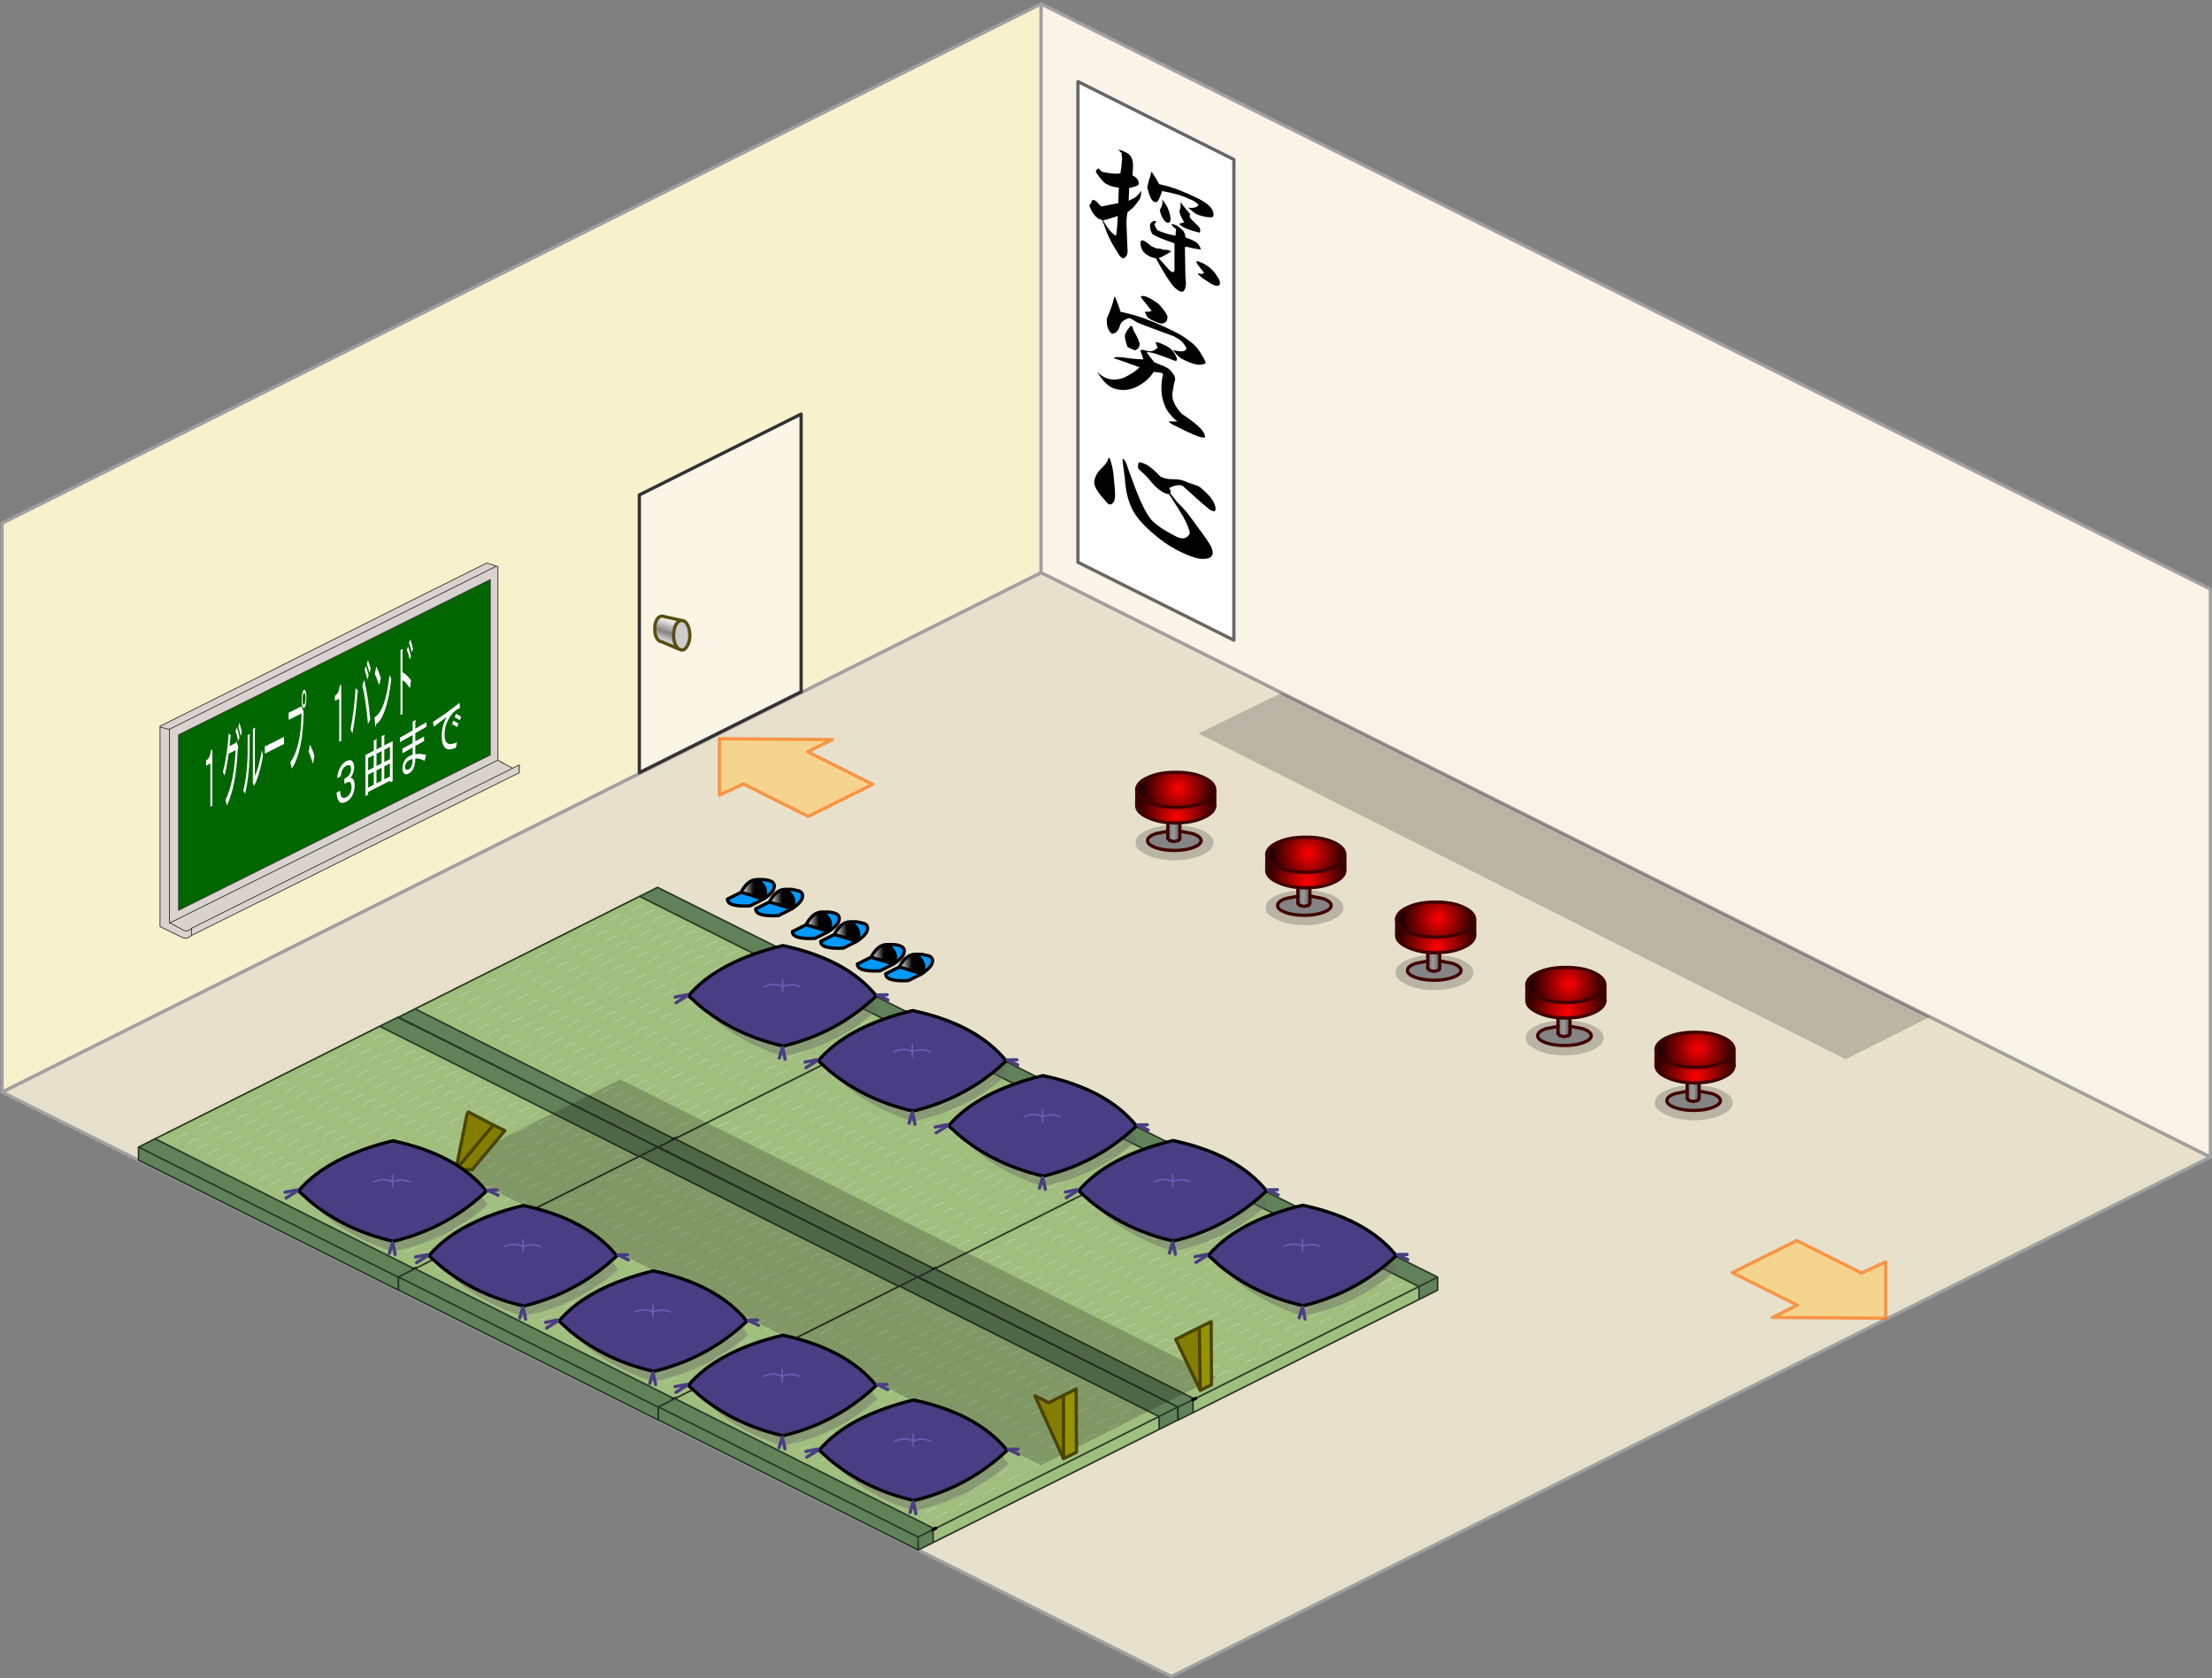 <svg xmlns="http://www.w3.org/2000/svg" xmlns:xlink="http://www.w3.org/1999/xlink" height="516.664" width="680.847"><rect width="100%" height="100%" fill="#808080" stroke="none"/><defs><path d="M344-248H240q12 116 76 180Q384 0 528 0q124 0 188-64 60-60 60-144 0-80-52-132-28-28-76-40 40-16 64-40 48-48 48-112 0-72-52-124-56-56-180-56-128 0-196 68-64 64-76 148h108q8-60 36-88 48-48 128-48t112 32q32 32 32 68 0 40-32 72-36 36-168 40v88q140-8 176 28t36 100q0 48-36 84-40 40-120 40-92 0-140-48-40-40-44-120" fill-rule="evenodd" id="e"/><path d="M824 24v28h80v-700H656v-160q28-20-4-24h-76v184H424v-156q28-20-4-24h-76v180H96V72h80V24h648M176-52v-228h168v228H176m248 0v-228h152v228H424m232 0v-228h168v228H656m0-304v-216h168v216H656m-232 0v-216h152v216H424m-248 0v-216h168v216H176" fill-rule="evenodd" id="f"/><path d="M492-156q4 80-32 116-32 32-80 32-60 0-88-28-20-20-20-44 0-32 20-52 32-32 112-32 44 0 88 8m84-60v-144l260-8v-80l-260 8v-144l328-12v-80l-328 12v-116q36-24-8-32h-72v156l-376 12v80l376-12v140l-304 8v80l304-8v124q-68-4-100-4-108 0-160 52-40 40-40 96 0 64 36 100 52 52 136 52 108 0 156-48 52-52 52-156 128 32 276 124l44-88q-156-76-320-112" fill-rule="evenodd" id="g"/><path d="m896-412 40-48q-96-68-152-100l-40 48q56 32 152 100m-80 96 40-48q-92-64-152-100l-40 48q64 36 152 100m88-312-16-92q-396 68-788 96l24 92q196-28 384-56-148 108-148 296 0 132 92 224T780 36l32-88q-228-8-308-88-60-60-60-156 0-120 76-196t164-108q80-28 220-28" fill-rule="evenodd" id="h"/><path d="M620-704h-64q-52 100-228 96v64h200v532h92v-692" fill-rule="evenodd" id="i"/><path d="m944-692 48-48q-56-72-116-128l-48 48q52 48 116 128m-116 48 56-44q-60-80-128-140l-52 44q60 48 124 140m-24 96q40-12 12-40l-72-72-36 20H420q28-52 44-104 32-12 8-24l-92-32q-60 252-268 440l80 52q100-92 192-244h320Q624-160 232 0l72 76q424-188 500-624" fill-rule="evenodd" id="j"/><path d="m64-8 80 52q212-196 212-532v-144q28-24-8-32h-84v180Q264-200 64-8m536-108v-560q28-24-8-32h-84v644l-8 20 64 48 32-16q232-92 384-300l-56-76Q776-184 600-116" fill-rule="evenodd" id="k"/><path d="M64-328h892v-88H64v88" fill-rule="evenodd" id="l"/><path d="M172-596h600Q748-180 248-64l72 88q528-148 548-632l-104-76H172v88m716-52q48 0 80-32t32-80q0-48-32-80t-80-32q-48 0-80 32t-32 80q0 48 32 80t80 32m0-40q-32 0-52-20t-20-52q0-32 20-52t52-20q32 0 52 20t20 52q0 32-20 52t-52 20" fill-rule="evenodd" id="m"/><path d="m300 96 72-84q-84-96-212-172l-60 80Q204-12 300 96" fill-rule="evenodd" id="n"/><path d="m768-784-56 44q64 56 124 136l60-44q-68-80-128-136m96-60-52 44q56 48 128 128l52-48q-76-80-128-124M384-532l-96-44Q228-308 52-96l92 60q160-208 232-460 40-16 8-36m304-92-84 64Q764-372 864-56l108-36q-84-280-284-532" fill-rule="evenodd" id="o"/><path d="m388-464 76-76Q336-660 252-712l-68 84q96 64 204 164m564 0-84-60Q688-108 168-96L200 8q20 44 40-8 500-24 712-464" fill-rule="evenodd" id="p"/><path d="m908-664 52-40q-64-84-132-132l-52 40q80 64 132 132m-96 76 52-40q-68-84-136-136l-52 40q68 52 136 136m8 352 48-92q-200-96-396-152v-252q36-28-12-32h-80V36h92v-416q136 36 348 144" fill-rule="evenodd" id="q"/><g id="v"><path d="M2.75-2.05q3.9.2 6.85 1.5 3.5 1.6 3.5 3.85v.1q-.1 1.25-1.25 2.3-.85.75-2.25 1.35-3.55 1.6-8.5 1.65-5-.05-8.5-1.65L-9.65 5.7q-1-.85-1.2-1.85V2.8Q-10.5.85-7.4-.55q2.75-1.25 6.45-1.5v1.8L-4.8.5q-2.4.9-2.4 2.15 0 1.2 2.4 2.1 2.45.9 5.85.9 3.4 0 5.8-.9t2.45-2.1Q9.25 1.4 6.85.5l-4.1-.8v-1.75" fill-opacity=".2" fill-rule="evenodd" transform="translate(11.05 18.9)"/><path d="M2.75-2.85V1.8q0 .55-.45.8l-1.35.3-1.35-.3-.55-.6v-4.9l2.45.1 1.25-.05" fill="url(#a)" fill-rule="evenodd" transform="translate(11.05 18.9)"/><path d="m2.75-.3 4.1.8q2.4.9 2.45 2.15-.05 1.2-2.45 2.1-2.4.9-5.8.9t-5.85-.9q-2.4-.9-2.4-2.1Q-7.2 1.4-4.8.5l3.85-.75V2l.55.6 1.35.3 1.35-.3q.45-.25.45-.8V-.3" fill="#848484" fill-rule="evenodd" transform="translate(11.05 18.9)"/><path d="M-10.5-13.5q.35-1.95 3.5-3.35 3.5-1.6 8.5-1.55 5-.05 8.5 1.55T13.5-13v.1q-.1 1.25-1.2 2.3L10-9.2Q6.5-7.6 1.5-7.6T-7-9.2q-1.45-.65-2.3-1.4-1-.85-1.2-1.85v-1.05" fill="url(#b)" fill-rule="evenodd" transform="translate(11.05 18.9)"/><path d="M13.5-12.9v4.75Q13.45-6 10-4.45q-3.05 1.4-7.25 1.6L1.5-2.8l-2.45-.1Q-4.4-3.25-7-4.45q-3.5-1.55-3.55-3.7l.05-4.3q.2 1 1.2 1.85.85.75 2.3 1.4 3.5 1.6 8.5 1.6T10-9.2l2.3-1.4q1.1-1.05 1.2-2.3" fill="url(#c)" fill-rule="evenodd" transform="translate(11.05 18.9)"/><path d="M-10.5-13.5q.35-1.95 3.5-3.35 3.5-1.6 8.5-1.55 5-.05 8.5 1.55T13.5-13v4.85M2.75-2.85V1.8m-3.7-3.85v-.85m-9.55-9.55v-.1l-.05-.45.05-.5m0 1.05q.2 1 1.2 1.85.85.75 2.3 1.4 3.5 1.6 8.5 1.6T10-9.2l2.3-1.4q1.1-1.05 1.2-2.3M-.95-.25v-1.8m0 3.9v-2.1" fill="none" stroke="#400000" stroke-linecap="round" stroke-linejoin="round" transform="translate(11.05 18.9)"/><path d="M13.5-8.15Q13.45-6 10-4.45q-3.05 1.4-7.25 1.6m-3.7-.05Q-4.4-3.25-7-4.45q-3.5-1.55-3.55-3.7l.05-4.3m0-1.05v1.05M-.95-2.9l2.45.1 1.25-.05m0 2.55 4.1.8q2.4.9 2.45 2.15-.05 1.2-2.45 2.1-2.4.9-5.8.9t-5.85-.9q-2.4-.9-2.4-2.1Q-7.2 1.4-4.8.5l3.85-.75m3.7 2.05q0 .55-.45.8l-1.35.3-1.35-.3-.55-.6v-.15" fill="none" stroke="#400000" stroke-linecap="round" stroke-linejoin="round" transform="translate(11.05 18.9)"/></g><g id="w"><path d="M-33.85-88.7v85.5l-49.8 24.9v-85.5l49.8-24.9" fill="#fbf5e6" fill-rule="evenodd" transform="translate(84.15 89.2)"/><path d="m-33.85-88.7-49.8 24.9v85.5l49.8-24.9z" fill="none" stroke="#333" stroke-linecap="round" stroke-linejoin="round" transform="translate(84.15 89.2)"/><path d="m-71.6-16.4-5.15-2.2q-.9-.05-1.55-1.15-.65-1.15-.6-2.8-.05-1.65.6-2.8.7-1.15 1.65-1.15h.05l.6.15 5.4 1.2q-1.05 0-1.8 1.3-.7 1.35-.7 3.25t.7 3.2l.8 1" fill="url(#d)" fill-rule="evenodd" transform="translate(84.15 89.2)"/><path d="M-70.6-25.15h.1q1 .05 1.65 1.3.75 1.35.75 3.25t-.75 3.2q-.7 1.35-1.75 1.35h-.15l-.85-.35-.8-1q-.7-1.3-.7-3.2 0-1.9.7-3.25.75-1.3 1.8-1.3" fill="#ccc" fill-rule="evenodd" transform="translate(84.15 89.2)"/><path d="m-71.6-16.4-5.15-2.2q-.9-.05-1.55-1.15-.65-1.15-.6-2.8-.05-1.65.6-2.8.7-1.15 1.65-1.15h.05l.6.15 5.4 1.2h.1q1 .05 1.65 1.3.75 1.35.75 3.25t-.75 3.2q-.7 1.35-1.75 1.35h-.15l-.85-.35-.8-1q-.7-1.3-.7-3.2 0-1.9.7-3.25.75-1.3 1.8-1.3" fill="none" stroke="#584e0e" stroke-linecap="round" stroke-linejoin="round" transform="translate(84.15 89.2)"/></g><g id="x"><path d="m-26.5-94.85 15.9-7.95 3 .95.45.15v59.6l2.4 1.35.1.05 1.65.9.45.15 2-1v.2H-.6l-.05 2.25-33.55 16.65v.2l-7.3 3.6v-.15h-.05Q-60.4-8.55-79.2.85V.8l-22.3 11.1v.05q-1.15.85-1.75.8l-.7-.1-7.2-3.5v-61.7l37.65-18.8v-.05l1.15-.55 44.9-22.45.95-.45-.95.45.95-.45m-84.65 42.55 2.75.75-2.75-.75m31.95-13.8-29.2 14.55.15.05.1-.05 28.95-14.4v-.15l71.6-35.75-71.6 35.75m0 3.1v.05l-26.25 13.05V4.15l.65-.35-.65.35V4.1l.65-.3 25.6-12.75 1-.5-1 .5V-9l1-.45L-9.5-43.7v-54L-79.2-63m6.85-8.95-1.15.6 1.15-.6M-5.8-41.3l-.25-.1.25.15v-.05l1.15.6-1.15-.6m-28.4 19.75-7.3 3.65 7.3-3.65M-7.15-42.1-108.1 8l4.25 2.3q1.2.6 2.4-.65l-.05 2.25.05-2.25q-1.2 1.25-2.4.65L-108.1 8l-.15.1v-59.6V8.1l.15-.1L-7.15-42.1m-94.3 51.75 98.9-49.3-98.9 49.3" fill="#d9d3cd" fill-rule="evenodd" transform="translate(111.25 102.9)"/><path d="M-79.2-62.95V-63l69.7-34.7v54L-78.2-9.45l-1 .45v.05L-104.8 3.8l-.65.3v-54l26.25-13.05" fill="#060" fill-rule="evenodd" transform="translate(111.25 102.9)"/><path d="M84.75 8.05 100.65.1l3 .95.45.15v59.6l2.4 1.35.1.05 1.65.9.45.15 2-1v.2l-.05 2.2v.05h-.05L77.05 81.35M69.75 85h-.05q-18.85 9.35-37.65 18.75m0-.05-22.3 11.1v.05q-1.15.85-1.75.8l-.7-.1-7.2-3.5v-61.7l37.65-18.8 1.15-.6L83.8 8.5l.95-.45-.95.45m-46.05 23 1.15-.55M2.85 51.35.1 50.6m31.95-13.8L2.85 51.35l.15.05m29.05-14.6 71.6-35.75M32.05 39.9l69.7-34.7v54l-68.7 34.25-1 .5-25.6 12.75-.65.35V53l26.25-13.05m1 53.5-1 .45m73.4-32.3-.25-.1.25.15v-.05l1.15.6m4 2.5.05-2.25h.05m-.1 2.25.05-.05M69.75 85l7.3-3.65M9.75 114.8l.05-2.25q-1.2 1.25-2.4.65l-4.25-2.3-.15.1V51.4m105.7 11.85-98.9 49.3m-6.65-1.65L104.1 60.8" fill="none" stroke="#333" stroke-linecap="round" stroke-linejoin="round" stroke-width=".25"/></g><g fill="#fff" transform="translate(-2.6 .5)" id="y"><use height="11.7" transform="translate(0 9) scale(.011)" width="40.45" xlink:href="#e"/><use height="11.7" transform="translate(11 9) scale(.011)" width="40.45" xlink:href="#f"/><use height="11.7" transform="translate(22 9) scale(.011)" width="40.45" xlink:href="#g"/><use height="11.7" transform="translate(33 9) scale(.011)" width="40.45" xlink:href="#h"/></g><g fill="#fff" transform="translate(-3.85 .9)" id="z"><use height="13.35" transform="translate(0 10) scale(.012)" width="115.4" xlink:href="#i"/><use height="13.35" transform="translate(12 10) scale(.012)" width="115.4" xlink:href="#j"/><use height="13.35" transform="translate(24 10) scale(.012)" width="115.4" xlink:href="#k"/><use height="13.35" transform="translate(36 10) scale(.012)" width="115.4" xlink:href="#l"/><use height="13.35" transform="translate(48 10) scale(.012)" width="115.4" xlink:href="#m"/><use height="13.35" transform="translate(60 10) scale(.012)" width="115.4" xlink:href="#n"/><use height="13.35" transform="translate(72 10) scale(.012)" width="115.4" xlink:href="#i"/><use height="13.35" transform="translate(84 10) scale(.012)" width="115.4" xlink:href="#o"/><use height="13.35" transform="translate(96 10) scale(.012)" width="115.4" xlink:href="#p"/><use height="13.35" transform="translate(108 10) scale(.012)" width="115.4" xlink:href="#q"/></g><g id="t"><path d="M17.7 3.05h2.1l2.25.5q1.6.7.85 2.5l-.05.1q-.55 1.2-3 2.9l-4.2 2.1q-7 .35-6.95-2.1l4.2-2.1 6.95 2.1.35-.85q.95-3.05-2.5-5.15M9 .05h2.1q4.3.3 3.05 3.1-.55 1.2-3 2.9l.35-.85Q12.45 2.15 9 .05m-4.8 3.9 6.95 2.1-4.2 2.1q-7 .35-6.95-2.1l4.2-2.1" fill="#09f" fill-rule="evenodd" transform="translate(.5 .5)"/><path d="M12.9 6.95q2-3.8 4.8-3.9 3.45 2.1 2.5 5.15l-.35.85-6.95-2.1" fill="url(#r)" fill-rule="evenodd" transform="translate(.5 .5)"/><path d="M9 .05q3.45 2.1 2.5 5.15l-.35.85-6.95-2.1Q6.2.15 9 .05" fill="url(#s)" fill-rule="evenodd" transform="translate(.5 .5)"/><path d="M17.7 3.05h2.1l2.25.5q1.6.7.85 2.5l-.05.1q-.55 1.2-3 2.9l-4.2 2.1q-7 .35-6.95-2.1l4.2-2.1q2-3.8 4.8-3.9 3.45 2.1 2.5 5.15l-.35.85-6.95-2.1m-1.75-.9q2.45-1.7 3-2.9Q15.4.35 11.1.05H9q3.45 2.1 2.5 5.15l-.35.85-6.95-2.1L0 6.05q-.05 2.45 6.95 2.1l4.2-2.1M4.2 3.95Q6.2.15 9 .05" fill="none" stroke="#000" stroke-linecap="round" stroke-linejoin="round" transform="translate(.5 .5)"/></g><g id="u"><path d="M24.65-.1q1.65-1.3 3.3-1.7-1.65.4-3.3 1.7M21.4-1.7l.55-.4Q23.5-3.15 25-3.5q-1.5.35-3.05 1.4l-.55.4M2.35-11.25q1.8-1.4 3.6-1.8-1.8.4-3.6 1.8m5.8 9.15q1.8-1.4 3.6-1.8-1.8.4-3.6 1.8m3 1.6.7-.5q1.45-1 2.9-1.3-1.45.3-2.9 1.3l-.7.5M8.65-8q1.5-1.15 2.95-1.6l.65-.2-.65.2q-1.45.45-2.95 1.6m3.25 1.6q1.8-1.4 3.6-1.8-1.8.4-3.6 1.8m3.25 1.55q1.8-1.4 3.6-1.8-1.8.4-3.6 1.8m3 1.6.7-.5q1.45-1 2.9-1.3-1.45.3-2.9 1.3l-.7.5M5.4-9.55q1.8-1.4 3.6-1.8-1.8.4-3.6 1.8m-.5 5.9q1.8-1.4 3.6-1.8-1.8.4-3.6 1.8m-3.25-1.6q1.5-1.15 2.95-1.6l.65-.2-.65.2q-1.45.45-2.95 1.6M-5-20.5l79.85 40.15.05 3.95Q40.1 41 5.35 58.45l-.1-3.95.9-.45-.4.2-79.9-40.1L-5-20.5M17.65 2.65q1.65-1.3 3.3-1.7-1.65.4-3.3 1.7M3.2 26.35q1.6-1.25 3.2-1.7-1.6.45-3.2 1.7m31.55-.15q1.65-1.3 3.3-1.7-1.65.4-3.3 1.7M17.8 41.95q1.8-1.4 3.6-1.8-1.8.4-3.6 1.8m1.45-7.5q1.65-1.3 3.3-1.7-1.65.4-3.3 1.7m-1.75-9q1.8-1.4 3.6-1.8-1.8.4-3.6 1.8m1.2-7.35q1.6-1.25 3.2-1.7-1.6.45-3.2 1.7m1-7.15q1.8-1.4 3.6-1.8-1.8.4-3.6 1.8m5.85 26.75q1.8-1.4 3.6-1.8-1.8.4-3.6 1.8m3.25 1.55q1.8-1.4 3.6-1.8-1.8.4-3.6 1.8m1.5-7.55q1.8-1.35 3.55-1.75-1.75.4-3.55 1.75m-9.25 11.8q1.8-1.4 3.6-1.8-1.8.4-3.6 1.8m1.5-7.55q1.8-1.35 3.55-1.75-1.75.4-3.55 1.75m1.2-7.35q1.8-1.4 3.6-1.8-1.8.4-3.6 1.8M27 30.2q1.65-1.3 3.3-1.7-1.65.4-3.3 1.7m-6.5-3.15.7-.5q1.2-.8 2.4-1.15l.5-.15-.5.15q-1.2.35-2.4 1.15l-.7.5M36.55 35q1.8-1.4 3.6-1.8-1.8.4-3.6 1.8m-3.25-1.55q1.8-1.4 3.6-1.8-1.8.4-3.6 1.8M6.8 43.95q1.8-1.35 3.55-1.75-1.75.4-3.55 1.75m4.7-5.25q1.65-1.3 3.3-1.7-1.65.4-3.3 1.7m-1.7 7q1.8-1.4 3.6-1.8-1.8.4-3.6 1.8m-1.55-8.6q1.8-1.4 3.6-1.8-1.8.4-3.6 1.8m1.5-7.4q1.8-1.4 3.6-1.8-1.8.4-3.6 1.8m5.05 10.5q1.8-1.35 3.55-1.75-1.75.4-3.55 1.75m-1.75 7.05q1.8-1.4 3.6-1.8-1.8.4-3.6 1.8m-9.55-4.8q1.65-1.3 3.3-1.7-1.65.4-3.3 1.7m-.65 6.95q1.8-1.4 3.6-1.8-1.8.4-3.6 1.8M-3 39.3l.7-.5q1.2-.8 2.4-1.15l.5-.15-.5.15q-1.2.35-2.4 1.15l-.7.5m3.25 1.55q1.8-1.4 3.6-1.8-1.8.4-3.6 1.8M2 33.95q1.8-1.4 3.6-1.8-1.8.4-3.6 1.8m3 1.6.7-.5q1.2-.8 2.4-1.15l.5-.15-.5.15q-1.2.35-2.4 1.15l-.7.5m1.5-7.4q1.8-1.4 3.6-1.8-1.8.4-3.6 1.8m9.5 4.7q1.8-1.4 3.6-1.8-1.8.4-3.6 1.8m-3.25-1.55.7-.5q1.2-.8 2.4-1.15l.5-.15-.5.15q-1.2.35-2.4 1.15l-.7.5M7.9 20.4q1.7-1.25 3.4-1.65-1.7.4-3.4 1.65m1.05-7q1.8-1.4 3.6-1.8-1.8.4-3.6 1.8m3.25 1.55q1.8-1.4 3.6-1.8-1.8.4-3.6 1.8m3.45 1.45q1.7-1.25 3.4-1.65-1.7.4-3.4 1.65m-1.4 7.5q1.8-1.4 3.6-1.8-1.8.4-3.6 1.8m-3.3-1.8q1.6-1.25 3.2-1.7-1.6.45-3.2 1.7m-6.5-3.15q1.8-1.4 3.6-1.8-1.8.4-3.6 1.8M1.2 17.4Q3 16 4.8 15.6 3 16 1.2 17.4M.15 24.65q1.7-1.25 3.4-1.65-1.7.4-3.4 1.65M3.65 3l.7-.5q1.45-1 2.9-1.3-1.45.3-2.9 1.3l-.7.5m-1 7.15q1.65-1.3 3.3-1.7-1.65.4-3.3 1.7m3.3 1.5Q7.75 10.3 9.5 9.9q-1.75.4-3.55 1.75m.95-7.1.55-.4Q9 3.1 10.5 2.75 9 3.1 7.45 4.15l-.55.4m9.55 4.85q1.8-1.4 3.6-1.8-1.8.4-3.6 1.8m-6.3-3.25q1.65-1.3 3.3-1.7-1.65.4-3.3 1.7m3.3 1.5Q15.25 6.3 17 5.9q-1.75.4-3.55 1.75m.95-6.6.55-.4Q16.5-.4 18-.75q-1.5.35-3.05 1.4l-.55.4m12.8 6.4q1.8-1.4 3.6-1.8-1.8.4-3.6 1.8m-4.05 4.95q1.7-1.25 3.4-1.65-1.7.4-3.4 1.65m6.35 3.5q1.8-1.4 3.6-1.8-1.8.4-3.6 1.8m6.25 3.15.7-.5q1.2-.8 2.4-1.15l.5-.15-.5.15q-1.2.35-2.4 1.15l-.7.5m-3-1.6q1.8-1.4 3.6-1.8-1.8.4-3.6 1.8M31.5 24.6q1.8-1.4 3.6-1.8-1.8.4-3.6 1.8m-6.25-3.15q1.8-1.4 3.6-1.8-1.8.4-3.6 1.8M22 19.9q1.8-1.4 3.6-1.8-1.8.4-3.6 1.8m4.2-5.8q1.6-1.25 3.2-1.7-1.6.45-3.2 1.7m2.05 8.95.7-.5q1.2-.8 2.4-1.15l.5-.15-.5.15q-1.2.35-2.4 1.15l-.7.5M23.95 5.9q1.8-1.4 3.6-1.8-1.8.4-3.6 1.8m-3-1.75q1.8-1.35 3.55-1.75-1.75.4-3.55 1.75m13.25.55q1.8-1.4 3.6-1.8-1.8.4-3.6 1.8m-3.55 4.2q1.7-1.25 3.4-1.65-1.7.4-3.4 1.65m3.05 1.7q1.6-1.25 3.2-1.7-1.6.45-3.2 1.7m-2.75-7.45q1.8-1.4 3.6-1.8-1.8.4-3.6 1.8m17.6 22.3q1.8-1.4 3.6-1.8-1.8.4-3.6 1.8M59.3 23.5q1.8-1.4 3.6-1.8-1.8.4-3.6 1.8m.75-6.05q1.8-1.35 3.55-1.75-1.75.4-3.55 1.75M44.3 31q1.8-1.4 3.6-1.8-1.8.4-3.6 1.8m7.5-4q1.8-1.4 3.6-1.8-1.8.4-3.6 1.8m-10.75 2.45q1.8-1.4 3.6-1.8-1.8.4-3.6 1.8m6.2-18.25q1.8-1.4 3.6-1.8-1.8.4-3.6 1.8m2.5 7.5q1.65-1.3 3.3-1.7-1.65.4-3.3 1.7m3.3 1.5q1.8-1.35 3.55-1.75-1.75.4-3.55 1.75m3.7-4.25q1.65-1.3 3.3-1.7-1.65.4-3.3 1.7m-3.25-1.6q1.8-1.4 3.6-1.8-1.8.4-3.6 1.8m2.55 7.6q1.8-1.4 3.6-1.8-1.8.4-3.6 1.8M46.5 17.1q1.8-1.4 3.6-1.8-1.8.4-3.6 1.8m-.95 6.6q1.8-1.35 3.55-1.75-1.75.4-3.55 1.75m-3.3-1.5q1.65-1.3 3.3-1.7-1.65.4-3.3 1.7m1-6.65.7-.5q1.2-.8 2.4-1.15l.5-.15-.5.15q-1.2.35-2.4 1.15l-.7.5m-2.55-7.7q1.6-1.25 3.2-1.7-1.6.45-3.2 1.7m3.3 1.8q1.8-1.4 3.6-1.8-1.8.4-3.6 1.8m6.25 3.15.7-.5q1.2-.8 2.4-1.15l.5-.15-.5.15q-1.2.35-2.4 1.15l-.7.5m12.8 6.4q1.8-1.4 3.6-1.8-1.8.4-3.6 1.8m3.25 1.55q1.8-1.4 3.6-1.8-1.8.4-3.6 1.8m8.55-1.1-68.7 34.4 68.7-34.4m-142.45-5.4q1.8-1.4 3.6-1.8-1.8.4-3.6 1.8m13.45-.55q1.8-1.4 3.6-1.8-1.8.4-3.6 1.8m3.25 1.55q1.8-1.4 3.6-1.8-1.8.4-3.6 1.8m-1.75-8.45q1.8-1.4 3.6-1.8-1.8.4-3.6 1.8m1.1 15.4q1.5-1.15 2.95-1.6l.65-.2-.65.2q-1.45.45-2.95 1.6m6.95-3.7q1.5-1.15 2.95-1.6l.65-.2-.65.2q-1.45.45-2.95 1.6m-3.7 5.3q1.8-1.4 3.6-1.8-1.8.4-3.6 1.8m.45-6.85q1.8-1.4 3.6-1.8-1.8.4-3.6 1.8m-10 2q1.8-1.4 3.6-1.8-1.8.4-3.6 1.8m3.05 1.7q1.8-1.4 3.6-1.8-1.8.4-3.6 1.8m-2.6-8.55q1.8-1.4 3.6-1.8-1.8.4-3.6 1.8m-3.25-1.55q1.8-1.4 3.6-1.8-1.8.4-3.6 1.8m11.25-2.2q1.8-1.4 3.6-1.8-1.8.4-3.6 1.8m4.5-5.8q1.8-1.4 3.6-1.8-1.8.4-3.6 1.8m-1.25 7.4q1.8-1.4 3.6-1.8-1.8.4-3.6 1.8M-28.6 26.4q1.65-1.3 3.3-1.7-1.65.4-3.3 1.7m14.3-.5q1.8-1.4 3.6-1.8-1.8.4-3.6 1.8m-8.25 10.45q1.7-1.25 3.4-1.65-1.7.4-3.4 1.65m.25-6.7q1.8-1.4 3.6-1.8-1.8.4-3.6 1.8m1.7-7q1.65-1.3 3.3-1.7-1.65.4-3.3 1.7m-1.75-9q1.8-1.4 3.6-1.8-1.8.4-3.6 1.8m2.85 24.4q1.6-1.25 3.2-1.7-1.6.45-3.2 1.7M-6 37.7q1.8-1.4 3.6-1.8-1.8.4-3.6 1.8m-6.95 3.7q1.8-1.4 3.6-1.8-1.8.4-3.6 1.8m.4-7.05q1.6-1.25 3.2-1.7-1.6.45-3.2 1.7m1.5-6.9q1.8-1.4 3.6-1.8-1.8.4-3.6 1.8M-9.95 43l.7-.5q1.2-.8 2.4-1.15l.5-.15-.5.15q-1.2.35-2.4 1.15l-.7.5m3.25 1.55q1.8-1.4 3.6-1.8-1.8.4-3.6 1.8m3.25 1.6q1.65-1.3 3.3-1.7-1.65.4-3.3 1.7m-12.75-6.3q1.8-1.4 3.6-1.8-1.8.4-3.6 1.8m.6-7.2q1.7-1.25 3.4-1.65-1.7.4-3.4 1.65m-3.45-1.45q1.8-1.4 3.6-1.8-1.8.4-3.6 1.8m9.8 4.95q1.8-1.4 3.6-1.8-1.8.4-3.6 1.8m1.65-7.25q1.7-1.25 3.4-1.65-1.7.4-3.4 1.65m3.05 1.7q1.6-1.25 3.2-1.7-1.6.45-3.2 1.7m-20.75-2.7q1.8-1.35 3.55-1.75-1.75.4-3.55 1.75m-3.95 5.45q1.8-1.4 3.6-1.8-1.8.4-3.6 1.8M-26 34.9q1.8-1.4 3.6-1.8-1.8.4-3.6 1.8m-12.8-6.4.55-.4q1.55-1.05 3.05-1.4-1.5.35-3.05 1.4l-.55.4m3.25 1.6q1.65-1.3 3.3-1.7-1.65.4-3.3 1.7m3.3 1.5q1.8-1.35 3.55-1.75-1.75.4-3.55 1.75m-1.1-15.25q1.8-1.4 3.6-1.8-1.8.4-3.6 1.8m1.25-7.4q1.8-1.4 3.6-1.8-1.8.4-3.6 1.8m.25 15.85.55-.4q1.55-1.05 3.05-1.4-1.5.35-3.05 1.4l-.55.4m-8-11.6q1.8-1.4 3.6-1.8-1.8.4-3.6 1.8m12.75 6.3.7-.5q1.45-1 2.9-1.3-1.45.3-2.9 1.3l-.7.5m3.25 1.55.55-.4q1.55-1.05 3.05-1.4-1.5.35-3.05 1.4l-.55.4m-6.25-3.15q1.8-1.4 3.6-1.8-1.8.4-3.6 1.8m-6.5-3.15q1.5-1.15 2.95-1.6l.65-.2-.65.2q-1.45.45-2.95 1.6m1.5 8.5.7-.5q1.45-1 2.9-1.3-1.45.3-2.9 1.3l-.7.5m-3-1.6q1.8-1.4 3.6-1.8-1.8.4-3.6 1.8m2.95-14.4q1.8-1.4 3.6-1.8-1.8.4-3.6 1.8M-38.4 5.7q1.8-1.4 3.6-1.8-1.8.4-3.6 1.8m12.8 6.4q1.8-1.4 3.6-1.8-1.8.4-3.6 1.8m-3.25-1.6q1.5-1.15 2.95-1.6l.65-.2-.65.2q-1.45.45-2.95 1.6m4.5-5.8q1.8-1.4 3.6-1.8-1.8.4-3.6 1.8M-27.4 3q1.8-1.4 3.6-1.8-1.8.4-3.6 1.8m14.55 15.4q1.65-1.3 3.3-1.7-1.65.4-3.3 1.7m7.75-4.25q1.65-1.3 3.3-1.7-1.65.4-3.3 1.7m-4.45 5.75q1.8-1.35 3.55-1.75-1.75.4-3.55 1.75m3 1.75q1.8-1.4 3.6-1.8-1.8.4-3.6 1.8m-9.55-4.85.55-.4Q-14 15.35-12.5 15q-1.5.35-3.05 1.4l-.55.4m-3.25-1.55.7-.5q1.45-1 2.9-1.3-1.45.3-2.9 1.3l-.7.5m2.05 8.9q1.8-1.35 3.55-1.75-1.75.4-3.55 1.75m-3.8-17.9q1.5-1.15 2.95-1.6l.65-.2-.65.2q-1.45.45-2.95 1.6m3.25 1.6q1.8-1.4 3.6-1.8-1.8.4-3.6 1.8m4.5-5.6q1.5-1.15 2.95-1.6l.65-.2-.65.2q-1.45.45-2.95 1.6M-11.6 11l.7-.5q1.45-1 2.9-1.3-1.45.3-2.9 1.3l-.7.5m-3-1.6Q-12.8 8-11 7.6q-1.8.4-3.6 1.8m7.75-4q1.8-1.4 3.6-1.8-1.8.4-3.6 1.8m3 1.6.7-.5q1.45-1 2.9-1.3-1.45.3-2.9 1.3l-.7.5M-.6 8.55l.55-.4Q1.5 7.1 3 6.75q-1.5.35-3.05 1.4l-.55.4m-7.75 4 .55-.4q1.55-1.05 3.05-1.4-1.5.35-3.05 1.4l-.55.4m-1.75-8.7q1.8-1.4 3.6-1.8-1.8.4-3.6 1.8M-21.9-9.7q1.8-1.4 3.6-1.8-1.8.4-3.6 1.8m-1 7.15q1.8-1.4 3.6-1.8-1.8.4-3.6 1.8M-12.15-5q1.8-1.4 3.6-1.8-1.8.4-3.6 1.8m1-6.65q1.8-1.4 3.6-1.8-1.8.4-3.6 1.8m3.25 1.6q1.8-1.4 3.6-1.8-1.8.4-3.6 1.8m2.05 8.3q1.5-1.15 2.95-1.6l.65-.2-.65.2q-1.45.45-2.95 1.6M-9.1-3.3q1.8-1.4 3.6-1.8-1.8.4-3.6 1.8m4.45-5.2q1.8-1.4 3.6-1.8-1.8.4-3.6 1.8m-15 7.5q1.8-1.4 3.6-1.8-1.8.4-3.6 1.8m4.25-5.55q1.8-1.4 3.6-1.8-1.8.4-3.6 1.8m-3.25-1.6q1.8-1.4 3.6-1.8-1.8.4-3.6 1.8m4.25-5.05q1.8-1.4 3.6-1.8-1.8.4-3.6 1.8m7-2.75q1.8-1.4 3.6-1.8-1.8.4-3.6 1.8m3.25 1.55q1.8-1.4 3.6-1.8-1.8.4-3.6 1.8m-33 12.7q1.8-1.4 3.6-1.8-1.8.4-3.6 1.8m3.25 1.55q1.8-1.4 3.6-1.8-1.8.4-3.6 1.8m4.5-5.55q1.8-1.4 3.6-1.8-1.8.4-3.6 1.8m3.25 1.55q1.8-1.4 3.6-1.8-1.8.4-3.6 1.8m54.1 5.55Q29.75.05 31.5-.35q-1.75.4-3.55 1.75m-27.3 0Q2.45 0 4.25-.4q-1.8.4-3.6 1.8m37 4.75q1.7-1.25 3.4-1.65-1.7.4-3.4 1.65M37 12.4q1.8-1.4 3.6-1.8-1.8.4-3.6 1.8M6.1 50.95q1.8-1.4 3.6-1.8-1.8.4-3.6 1.8M38.05 27.7q1.8-1.35 3.55-1.75-1.75.4-3.55 1.75m.95-7.1q1.8-1.4 3.6-1.8-1.8.4-3.6 1.8m1.25-6.65q1.8-1.4 3.6-1.8-1.8.4-3.6 1.8M-16.6.7q1.8-1.4 3.6-1.8-1.8.4-3.6 1.8m-14.05.75q1.8-1.4 3.6-1.8-1.8.4-3.6 1.8m-10.7 18.65q1.8-1.4 3.6-1.8-1.8.4-3.6 1.8m-1.55-8.6q1.8-1.4 3.6-1.8-1.8.4-3.6 1.8m1.25-7.4q1.8-1.4 3.6-1.8-1.8.4-3.6 1.8m-22.7 11.7q1.8-1.4 3.6-1.8-1.8.4-3.6 1.8m19.3 9.55q1.8-1.4 3.6-1.8-1.8.4-3.6 1.8M-61.1 17.4q1.8-1.4 3.6-1.8-1.8.4-3.6 1.8m19.05 9.55.7-.5q1.45-1 2.9-1.3-1.45.3-2.9 1.3l-.7.5M-3.3 23.2q1.8-1.4 3.6-1.8-1.8.4-3.6 1.8m3.15 24.45q1.8-1.35 3.55-1.75-1.75.4-3.55 1.75m-1.1-15.25q1.8-1.4 3.6-1.8-1.8.4-3.6 1.8m-.55-16.75Q0 14.3 1.75 13.9 0 14.3-1.8 15.65m-.8-15.8q1.8-1.4 3.6-1.8-1.8.4-3.6 1.8m1-6.65Q.2-8.2 2-8.6q-1.8.4-3.6 1.8m.7-6q1.8-1.4 3.6-1.8-1.8.4-3.6 1.8" fill="#a0be7e" fill-rule="evenodd" transform="translate(79.5 23.5)"/><path d="m80.6 16.75-5.75 2.9 5.75-2.9v4l-5.7 2.85-.05-3.95L-5-20.5l5.5-2.75 80.1 40M5.75 54.25l-.5.25L.7 56.75v4-4l4.55-2.25.1 3.95-4.65 2.3-79.95-40.05v-4l5.1-2.55 79.9 40.1M.7 56.75-79.25 16.7.7 56.75" fill="#618259" fill-rule="evenodd" transform="translate(79.5 23.5)"/><path d="m84.75 16.45-.65.2q-1.45.45-2.95 1.6m6.85-.2q-1.8.4-3.6 1.8m4.1-7.7q-1.8.4-3.6 1.8m16.35 4.5q-1.45.3-2.9 1.3l-.7.5m.6-3.4q-1.8.4-3.6 1.8M95 15.3q-1.8.4-3.6 1.8m.35-3.4-.65.2q-1.45.45-2.95 1.6m6.1 5.7q-1.45.3-2.9 1.3l-.7.5m.6-3.4q-1.8.4-3.6 1.8m-2.2-10.95q-1.8.4-3.6 1.8M104.5 20q-1.5.35-3.05 1.4l-.55.4m6.55-.1q-1.65.4-3.3 1.7m45.25 19.05q-1.8.4-3.6 1.8m.35-3.35q-1.8.4-3.6 1.8m-9.2-8.2-.5.15q-1.2.35-2.4 1.15l-.7.5m-2.65-4.95q-1.8.4-3.6 1.8m-.1-3.5q-1.6.45-3.2 1.7m6.15 5.9-.5.15q-1.2.35-2.4 1.15l-.7.5m2.3 4.95q-1.65.4-3.3 1.7m6.85-.25q-1.75.4-3.55 1.75m4.55-8.4q-1.8.4-3.6 1.8m13.15 3.05q-1.8.4-3.6 1.8m1.05-9.4q-1.8.4-3.6 1.8m6.55-.1q-1.65.4-3.3 1.7m-.15 2.5q-1.75.4-3.55 1.75m0-3.2q-1.65.4-3.3 1.7m1.1-9.3q-1.8.4-3.6 1.8m-2.6 16.45q-1.8.4-3.6 1.8m14.35-4.25q-1.8.4-3.6 1.8m-3.9 2.2q-1.8.4-3.6 1.8m19.3-15.3q-1.75.4-3.55 1.75m2.85 4.25q-1.8.4-3.6 1.8m-7.15.15q-1.8.4-3.6 1.8m-14-24.1q-1.8.4-3.6 1.8m5.95 5.75q-1.6.45-3.2 1.7m.35-3.35q-1.7.4-3.4 1.65m7.15-6q-1.8.4-3.6 1.8m-9.7-2.3q-1.75.4-3.55 1.75m6.6-.05q-1.8.4-3.6 1.8m7.9 15.35-.5.15q-1.2.35-2.4 1.15l-.7.5m1.15-10.65q-1.6.45-3.2 1.7m-.6 4q-1.8.4-3.6 1.8m6.85-.25q-1.8.4-3.6 1.8m9.85 1.35q-1.8.4-3.6 1.8m4.85-8.95q-1.8.4-3.6 1.8m6.6-.2-.5.15q-1.2.35-2.4 1.15l-.7.5m-2.65-4.95q-1.8.4-3.6 1.8m-2.95-5.15q-1.7.4-3.4 1.65m7.65-6.75q-1.8.4-3.6 1.8m-9.2-8.2q-1.5.35-3.05 1.4l-.55.4m2.6 4.85q-1.75.4-3.55 1.75m0-3.2q-1.65.4-3.3 1.7m9.9 1.45q-1.8.4-3.6 1.8M90 26.25q-1.5.35-3.05 1.4l-.55.4M89 33.4q-1.75.4-3.55 1.75m0-3.2q-1.65.4-3.3 1.7m4.6-8.95q-1.45.3-2.9 1.3l-.7.5m-.1 20q-1.7.4-3.4 1.65m4.65-9.05q-1.8.4-3.6 1.8m6.85-.25q-1.8.4-3.6 1.8m9.7 1.45q-1.6.45-3.2 1.7m6.9 0q-1.8.4-3.6 1.8m4.8-9.15q-1.7.4-3.4 1.65m.15-3.25q-1.8.4-3.6 1.8m.35-3.35q-1.8.4-3.6 1.8m2.35 5.35q-1.7.4-3.4 1.65m8.45 9.1-.5.15q-1.2.35-2.4 1.15l-.7.5m6.85-.25q-1.8.4-3.6 1.8m-5.9-6.5q-1.8.4-3.6 1.8m2.1 5.6-.5.15q-1.2.35-2.4 1.15l-.7.5m.6-3.4q-1.8.4-3.6 1.8m1.85 5.1q-1.8.4-3.6 1.8M80.1 61l-.5.15q-1.2.35-2.4 1.15l-.7.5m9.45 8.3q-1.8.4-3.6 1.8m3.95-8.65q-1.65.4-3.3 1.7m13.15 3q-1.8.4-3.6 1.8m5.3-8.8q-1.75.4-3.55 1.75m-1.45-12.3q-1.8.4-3.6 1.8m2.1 5.6q-1.8.4-3.6 1.8m5.15 6.8q-1.8.4-3.6 1.8m5-8.7q-1.65.4-3.3 1.7m-1.15 3.5q-1.75.4-3.55 1.75m30.1-12.3q-1.8.4-3.6 1.8m6.85-.25q-1.8.4-3.6 1.8m-12.45-9.75-.5.15q-1.2.35-2.4 1.15l-.7.5m9.8 1.45q-1.65.4-3.3 1.7m.35-3.4q-1.8.4-3.6 1.8m2.35 5.6q-1.75.4-3.55 1.75m2.1 5.75q-1.8.4-3.6 1.8m12.8-13.55q-1.75.4-3.55 1.75m2.1 5.75q-1.8.4-3.6 1.8m.35-3.35q-1.8.4-3.6 1.8m-2.25-28.55q-1.8.4-3.6 1.8m2.2 5.45q-1.6.45-3.2 1.7m2.4 5.55q-1.8.4-3.6 1.8m5.05 7.3q-1.65.4-3.3 1.7m2.15 5.7q-1.8.4-3.6 1.8M117.55 48q-1.65.4-3.3 1.7M85.9 48.15q-1.6.45-3.2 1.7m17.75-25.4q-1.65.4-3.3 1.7m26.2 9.5q-1.8.4-3.6 1.8m2.35 4.85q-1.8.4-3.6 1.8m2.6 5.35q-1.75.4-3.55 1.75M89.2 72.65q-1.8.4-3.6 1.8m34.5-40.35q-1.8.4-3.6 1.8m4.05-7.9q-1.7.4-3.4 1.65m-33.4-6.55q-1.8.4-3.6 1.8M111 23.15q-1.75.4-3.55 1.75m-50.5-7.35q-1.8.4-3.6 1.8M53.7 16q-1.8.4-3.6 1.8m-.9 3.75q-1.8.4-3.6 1.8m.35-3.35q-1.8.4-3.6 1.8m36.6-14.5q-1.8.4-3.6 1.8m.35-3.35q-1.8.4-3.6 1.8m-3.4.95q-1.8.4-3.6 1.8m-.65 3.25q-1.8.4-3.6 1.8m6.85-.2q-1.8.4-3.6 1.8m-.65 3.75q-1.8.4-3.6 1.8m18.6-9.3q-1.8.4-3.6 1.8M74 18.4q-1.8.4-3.6 1.8m6.85-.25-.65.2q-1.45.45-2.95 1.6m1.55-10.1q-1.8.4-3.6 1.8m.35-3.4q-1.8.4-3.6 1.8m2.6 4.85q-1.8.4-3.6 1.8m-7.15.65q-1.8.4-3.6 1.8M61.2 12q-1.8.4-3.6 1.8M73 25.55q-1.8.4-3.6 1.8m5.35 6.9q-1.5.35-3.05 1.4l-.55.4m11.35-5.8q-1.5.35-3.05 1.4l-.55.4m.35-3.35q-1.45.3-2.9 1.3l-.7.5m.6-3.4q-1.8.4-3.6 1.8m-4.15 2.2q-1.8.4-3.6 1.8m6.6-.2q-1.45.3-2.9 1.3l-.7.5m1.85-10.55-.65.2q-1.45.45-2.95 1.6m-.9 3.8q-1.8.4-3.6 1.8m.35-3.4-.65.2q-1.45.45-2.95 1.6m7.35 16.15q-1.75.4-3.55 1.75m1.55-10.7q-1.45.3-2.9 1.3l-.7.5M67 38.5q-1.5.35-3.05 1.4l-.55.4m13.15 3.05q-1.8.4-3.6 1.8m.55-3.5q-1.75.4-3.55 1.75m7.75-7.45q-1.65.4-3.3 1.7m-4.45 2.55q-1.65.4-3.3 1.7M55.7 24.7q-1.8.4-3.6 1.8m6.65-.1q-1.8.4-3.6 1.8m-.9 4-.65.2q-1.45.45-2.95 1.6m6.85-.2q-1.8.4-3.6 1.8m-9.2-8.2q-1.8.4-3.6 1.8m6.85-.25q-1.8.4-3.6 1.8m.65 12.6q-1.8.4-3.6 1.8m6.6-.2q-1.45.3-2.9 1.3l-.7.5m2.1-10.3-.65.2q-1.45.45-2.95 1.6M53 39.6q-1.8.4-3.6 1.8m9.85 1.35q-1.5.35-3.05 1.4l-.55.4M56 41.2q-1.45.3-2.9 1.3l-.7.5m-9.15-8.1q-1.8.4-3.6 1.8m11.6 9.8q-1.5.35-3.05 1.4l-.55.4M51 30.65q-1.8.4-3.6 1.8m2.35 5.6q-1.8.4-3.6 1.8m4.65 13.5q-1.75.4-3.55 1.75m0-3.2q-1.65.4-3.3 1.7m.35-3.4q-1.5.35-3.05 1.4l-.55.4m16.4 4.6q-1.8.4-3.6 1.8m.35-3.35q-1.8.4-3.6 1.8m7.5-7.2q-1.75.4-3.55 1.75m23.95 1q-1.6.45-3.2 1.7m.35-3.35q-1.7.4-3.4 1.65m1.95 5.45q-1.8.4-3.6 1.8m-6.2-6.75q-1.8.4-3.6 1.8m6.85-.2q-1.7.4-3.4 1.65m3 5.4q-1.8.4-3.6 1.8m16.05 4.6q-1.65.4-3.3 1.7m.35-3.4q-1.8.4-3.6 1.8m.35-3.35-.5.15q-1.2.35-2.4 1.15l-.7.5m2.5-17.35q-1.8.4-3.6 1.8m1.7 5.2q-1.6.45-3.2 1.7m3.2 5.25q-1.8.4-3.6 1.8m10.55-5.5q-1.8.4-3.6 1.8m-10.3-1.35q-1.6.45-3.2 1.7m.75-26.2q-1.8.4-3.6 1.8m5.05 7.3q-1.65.4-3.3 1.7m1.9 5.2q-1.8.4-3.6 1.8m3.15 5.05q-1.7.4-3.4 1.65M68.8 47.6q-1.8.4-3.6 1.8m-11-1.2q-1.65.4-3.3 1.7M36.95 31.65q-1.8.4-3.6 1.8m4.85-9.2q-1.8.4-3.6 1.8m-.9 4q-1.8.4-3.6 1.8m-7.65.4q-1.8.4-3.6 1.8m6.85-.25q-1.8.4-3.6 1.8m6.2 6.75q-1.8.4-3.6 1.8m.55-3.5q-1.8.4-3.6 1.8m13.6-3.8q-1.8.4-3.6 1.8m3.15 5.05q-1.8.4-3.6 1.8m7.3-7.1-.65.2q-1.45.45-2.95 1.6m-3.35 1.9-.65.2q-1.45.45-2.95 1.6m2.5-17.2q-1.8.4-3.6 1.8m5.35 6.65q-1.8.4-3.6 1.8m.35-3.35q-1.8.4-3.6 1.8m-9.85-1.25q-1.8.4-3.6 1.8m29.15 10.9q-1.45.3-2.9 1.3l-.7.5M22 39.1q-1.8.4-3.6 1.8m19.65 6.15q-1.8.4-3.6 1.8M18.75 37.5q-1.8.4-3.6 1.8m26.3-13.5q-1.8.4-3.6 1.8m2.35 5.6q-1.8.4-3.6 1.8m5.15 6.8q-1.8.4-3.6 1.8m14.3-20.45q-1.8.4-3.6 1.8M66.5 22.4q-1.8.4-3.6 1.8M82.2 8.9q-1.8.4-3.6 1.8m2.9 4.2q-1.8.4-3.6 1.8m2.6 4.85q-1.8.4-3.6 1.8m4.35 14.05q-1.75.4-3.55 1.75m4.15 14.95q-1.8.4-3.6 1.8m4.65 13.5q-1.75.4-3.55 1.75m.45-26.25q-1.8.4-3.6 1.8" fill="none" stroke="#becfa7" stroke-linecap="round" stroke-linejoin="round" stroke-width=".25"/><path d="m154.35 43.15 5.75-2.9L80 .25 74.5 3l79.85 40.15.05 3.95 5.7-2.85v-4m-74.45 37.3 68.7-34.4M84.75 78l-4.55 2.25v4l4.65-2.3-.1-3.95m.1 3.95Q119.6 64.5 154.4 47.1M5.35 37.65.25 40.2 80.2 80.25M.25 40.2v4L80.2 84.25M5.35 37.65 74.5 3m10.75 74.75-79.9-40.1" fill="none" stroke="#293726" stroke-linecap="round" stroke-linejoin="round" stroke-width=".5"/><path d="m5.25 54.5.9-.45" fill="none" stroke="#000" stroke-linecap="round" stroke-linejoin="round" transform="translate(79.5 23.5)"/></g><g id="C"><path d="m-25-6.4-3.5-3.15Q-19.55-20.1.55-25q19.6 4.15 28.8 15.5L27.7-8Q16.15 2.25.65 5.95-14.2 2.5-25-6.4m19.8-5.95q3.1-1.35 5.65 0v1.6-1.6q-2.55-1.35-5.65 0m11 0q-2.65-1.15-5.35 0v-2.15 2.15q2.7-1.15 5.35 0" fill="#493d83" fill-rule="evenodd" transform="translate(33.1 25.5)"/><path d="m27.7-8 2 2.7Q17.3 5.75 1.05 8.95l-.6-2.6L-.3 8.8l.75-2.45.6 2.6-.55.1-.8-.25Q-14.95 4.05-25-6.4-14.2 2.5.65 5.95 16.15 2.25 27.7-8" fill="#666" fill-opacity=".4" fill-rule="evenodd" transform="translate(33.1 25.5)"/><path d="m-25-6.4-3.5-3.15Q-19.55-20.1.55-25q19.6 4.15 28.8 15.5L27.7-8Q16.15 2.25.65 5.95-14.2 2.5-25-6.4" fill="none" stroke="#000" stroke-linecap="round" stroke-linejoin="round" transform="translate(33.1 25.5)"/><path d="m32.65-9.85-2.95.05 3.2 1.55M1.05 8.95l.2 1.05M-.3 8.8l.75-2.45.6 2.6M-.3 8.8l-.25.85M-29-9.5l-3.3 2.1m3.3-2.45-3.6.7" fill="none" stroke="#493d83" stroke-linecap="round" stroke-linejoin="round" transform="translate(33.1 25.5)"/><path d="M33.55 11v2.15q2.7-1.15 5.35 0m-5.35 1.6v-1.6q-2.55-1.35-5.65 0" fill="none" stroke="#6a5bb3" stroke-linecap="round" stroke-linejoin="round" stroke-width=".5"/></g><g id="D"><path d="M59.5-147V1l-48-24v-148l48 24" fill="#fff" fill-rule="evenodd" transform="translate(-11 171.5)"/><path d="M59.5-147V1l-48-24v-148z" fill="none" stroke="#666" stroke-linecap="round" stroke-linejoin="round" transform="translate(-11 171.5)"/></g><linearGradient gradientTransform="matrix(.002 0 0 .004 .85 -.05)" gradientUnits="userSpaceOnUse" id="a" spreadMethod="pad" x1="-819.2" x2="819.2"><stop offset="0" stop-color="#757575"/><stop offset=".475" stop-color="#9c9c9c"/><stop offset="1" stop-color="#646464"/></linearGradient><linearGradient gradientTransform="matrix(.001 -.005 .006 .002 -74.75 -21.45)" gradientUnits="userSpaceOnUse" id="d" spreadMethod="pad" x1="-819.2" x2="819.2"><stop offset="0" stop-color="#fff"/><stop offset=".486" stop-color="#848484"/><stop offset="1" stop-color="#fff"/></linearGradient><linearGradient gradientTransform="matrix(-.005 0 0 .004 16.65 6.05)" gradientUnits="userSpaceOnUse" id="r" spreadMethod="pad" x1="-819.2" x2="819.2"><stop offset=".329"/><stop offset=".475"/><stop offset=".965" stop-color="#fff"/></linearGradient><linearGradient gradientTransform="matrix(-.005 0 0 .004 7.95 3.05)" gradientUnits="userSpaceOnUse" id="s" spreadMethod="pad" x1="-819.2" x2="819.2"><stop offset=".329"/><stop offset=".475"/><stop offset=".965" stop-color="#fff"/></linearGradient><radialGradient cx="0" cy="0" gradientTransform="translate(2.35 -13.35) scale(.016)" gradientUnits="userSpaceOnUse" id="b" r="819.2" spreadMethod="pad"><stop offset="0" stop-color="red"/><stop offset="1"/></radialGradient><radialGradient cx="0" cy="0" gradientTransform="translate(1.85 -4.7) scale(.018)" gradientUnits="userSpaceOnUse" id="c" r="819.2" spreadMethod="pad"><stop offset="0" stop-color="red"/><stop offset="1"/></radialGradient><use height="12.2" width="24.15" xlink:href="#t" id="A"/><use height="84.5" width="160.35" xlink:href="#u" id="B"/></defs><g transform="translate(-.822 25.116)"><path d="M321.279 151.174 1.458 311.117l359.89 179.932 319.82-159.942z" fill="#e7e1cc" fill-rule="evenodd" stroke="#a0a0a0" stroke-linejoin="round"/><path d="M321.279-23.918 1.458 136v175.117l319.821-159.942z" fill="#f7f1cc" fill-rule="evenodd" stroke="#a0a0a0" stroke-linejoin="round"/><path d="M681.17 331.106V156.25L321.278-23.918v175.092z" fill="#faf4e7" fill-rule="evenodd" stroke="#a0a0a0" stroke-linejoin="round"/><use height="27.6" width="25.05" xlink:href="#v" transform="translate(350.183 212.174)"/><use height="27.6" width="25.05" xlink:href="#v" transform="translate(390.209 232.147)"/><use height="27.6" width="25.05" xlink:href="#v" transform="translate(430.178 252.131)"/><use height="27.6" width="25.05" xlink:href="#v" transform="translate(470.262 272.24)"/><use height="27.6" width="25.05" xlink:href="#v" transform="translate(510.02 292.215)"/><use height="111.4" width="50.8" xlink:href="#w" transform="translate(197.108 101.867)"/><path d="m395.433 188.15 199.57 99.762-26.112 13.076-199.165-100.273" fill-opacity=".2" fill-rule="evenodd"/><g transform="translate(161.23 251.02)"><use height="115.75" transform="translate(-111.25 -102.9)" width="110.8" xlink:href="#x"/><use height="11.7" transform="matrix(.943 -.482 0 1.595 -56.847 -42.901)" width="40.45" xlink:href="#y"/><use height="13.35" transform="matrix(.551 -.277 0 2.083 -97.028 -49.493)" width="115.4" xlink:href="#z"/></g><g transform="translate(241.277 251.146)"><use height="12.2" transform="translate(-17.05 -6)" width="24.15" xlink:href="#A"/><use height="12.2" transform="translate(2.95 4)" width="24.15" xlink:href="#A"/><use height="12.2" transform="translate(22.95 14)" width="24.15" xlink:href="#A"/></g><use height="84.5" transform="translate(123.213 247.849)" width="160.35" xlink:href="#B"/><use height="84.5" transform="translate(203.213 287.849)" width="160.35" xlink:href="#B"/><use height="84.5" transform="translate(43.213 287.849)" width="160.35" xlink:href="#B"/><use height="84.5" transform="translate(123.213 327.849)" width="160.35" xlink:href="#B"/><use height="84.5" transform="translate(283.213 327.849)" width="160.35" xlink:href="#B"/><use height="84.5" transform="translate(203.213 367.849)" width="160.35" xlink:href="#B"/><path d="m321.21 425.999-183-92 53.5-26.75 183.5 91.75-54 27" fill-opacity=".2" fill-rule="evenodd"/><path d="m369.96 383.599 3.65-1.8.1 19.45-3.45 1.7-.3-19.35m-41.8 20.9 3.9-1.95.1 19.45-4 2v-19.5" fill="#969201" fill-rule="evenodd"/><path d="m323.66 406.749 4.5-2.25v19.5l-8.8-19.4 3.85 1.95.45.2m39.05-19.5 7.25-3.65.3 19.35-7.55-15.7m-206.5-64.25-10.05 12h-5l3.45-17.2.35-.55 7.7 4 3.55 1.75m-15.05 12 11.5-13.75-11.5 13.75" fill="#837e01" fill-rule="evenodd"/><path d="m323.41 406.399.25.35-.45-.2.2-.15" fill="#990" fill-rule="evenodd"/><path d="m323.66 406.749 4.5-2.25 3.9-1.95m30.65-15.3 7.25-3.65.3 19.35 3.45-1.7-.1-19.45-3.65 1.8m.3 19.35-7.55-15.7m-206.5-64.25-10.05 12h-5l3.45-17.2m178.6 88.75.45.2m-4.3-2.15 3.85 1.95m8.85-4 .1 19.45m0 0-4 2-8.8-19.4m8.8 19.4v-19.5m-175.5-83.25-11.5 13.75m3.8-17.75 7.7 4 3.55 1.75" fill="none" stroke="#4b4401" stroke-linecap="round" stroke-linejoin="round"/><use height="36" width="66.5" xlink:href="#C" transform="translate(88.101 325.612)"/><use height="36" width="66.5" xlink:href="#C" transform="translate(128.24 345.533)"/><use height="36" width="66.5" xlink:href="#C" transform="translate(168.268 365.663)"/><use height="36" width="66.5" xlink:href="#C" transform="translate(208.067 385.471)"/><use height="36" width="66.5" xlink:href="#C" transform="translate(248.368 405.416)"/><use height="36" width="66.5" xlink:href="#C" transform="translate(208.132 265.509)"/><use height="36" width="66.5" xlink:href="#C" transform="translate(248.082 285.523)"/><use height="36" width="66.5" xlink:href="#C" transform="translate(288.196 305.542)"/><use height="36" width="66.5" xlink:href="#C" transform="translate(328.23 325.535)"/><use height="36" width="66.5" xlink:href="#C" transform="translate(368.151 345.455)"/><path d="m533.994 366.712 20 10-7.65 3.8 34.9.25v-17.4l-7.45 3.45-19.95-10-19.85 9.9" fill="#fc6" fill-opacity=".6"/><path d="m553.844 356.812 19.95 10 7.45-3.45v17.4l-34.9-.25 7.65-3.8-20-10z" fill="none" stroke="#f60" stroke-linecap="round" stroke-linejoin="round" stroke-miterlimit="3" stroke-opacity=".6"/><path d="m229.67 216.264 19.95 10 19.85-9.9-20-10 7.6-3.8-34.85-.25v17.4l7.45-3.45" fill="#fc6" fill-opacity=".6"/><path d="M222.22 219.715v-17.4l34.85.25-7.6 3.8 20 10-19.85 9.9-19.95-10z" fill="none" stroke="#f60" stroke-linecap="round" stroke-linejoin="round" stroke-miterlimit="3" stroke-opacity=".6"/><g transform="translate(321.108 170.993)"><use height="173" transform="translate(11 -171.5)" width="49" xlink:href="#D"/><path d="M50.126-114.98q-1.848-.943-2.184-.61-.168.418 2.352 3.385 0 .504-1.176.407-1.008-.515-.504.247 1.008 1.019 2.856 2.13.84.597 1.68 1.026 1.176.433 1.68.186.672-.329.168-1.762-1.176-2.113-2.352-3.217-1.176-1.105-2.52-1.791M23.75-129.625l-.168 3.274-.336 2.852q-1.848-.943-4.032-4.747.84-.243 1.512-.404 1.68-.486 3.024-.975m17.472 2.707q-1.008-.515-.84.075.84 1.1 1.344 1.19-.168 1.09-.168 2.098-2.856-.45-5.544-1.655-.672-.847-1.008-1.859.336-.332.672-.833-1.344-.518-2.016.987 0 1.848.84 2.949 2.016 1.197 6.72 2.76v8.232q-.168 1.426-1.848-.272l-3.024-3.393q.84-.243 2.688-1.315l1.176-.743q-.84-.597-2.352-.53-1.176-.432-2.016-.357-.84-.26-1.68-.69-1.68-1.362-2.184-1.62-1.512-.771-1.176 1.248.336 2.02 2.016 3.046 1.176.768 2.688 1.037l.504.929q2.184 3.971 3.864 6.341 1.344 2.03 2.856 2.803 1.848.944 2.016-2.499l-.168-1.765-.168-9.326q.84-.075 1.848.272 1.68.354 3.024.536 0-.672-.84-1.773-.84-.933-3.864-1.973 0-1.008-.672-2.024-1.68-1.698-2.688-1.876m-3.024-6.753q-.336-.507-.84-1.1.504 1.433-.672 3.352.504 2.441 1.848 3.632 1.344.854 1.512-.908-.336-2.86-1.848-4.976m7.896 3.529q-1.176-1.273-3.024-3.729.168 1.766-.336 2.685.168 1.598 1.512 3.46-.84.411-1.68.486 1.008 1.019 2.352 1.537 2.352.865 4.032 1.22.504-.751-.168-1.766-1.008-1.02-2.52-2.463-.672-.848-.168-1.43M34.166-143.29q-.168.418-.336 1.173-.504 1.422-1.008 3.685l.504 1.77q.672 2.19 1.512 2.62 1.008.514 1.512-.573.84-1.755 1.008-2.677 5.376.898 8.568 2.528 1.512.436 2.688 1.709-.168.418-.84.747-1.008.325-2.352.143.672.51 1.68 1.362 1.176 1.104 4.368 1.558 1.68.186 1.68-.318.672-3.017-5.544-5.855-1.68-.858-4.704-2.066-3.024-1.209-6.384-1.917-1.008-1.858-2.352-3.889m-8.064-5.966q-1.512-.772-2.184-.78l1.008 1.02.168 1.765q-.168 2.434-.504 4.447-1.344.49-5.712-.397-.504-.594-1.176-1.105l-.504.583q-.336.332 0 .84 1.344 2.03 2.688 3.22 2.016 1.198 4.2 1.305l-.168 4.786-5.208 1.037q-.84-.765-1.68-1.698l-.336-.172q-.672-.343-.84.075-.168.25-.84 1.587.672 1.687 1.344 2.535 1.176 1.608 2.52 1.79l.672 1.52q.672 2.19 1.68 4.218.84 1.773 3.024 5.24.672.847 1.344.854.504-.246.84-.747.336-.5.336-1.508-.168-3.446-.336-8.404 0-2.016.336-3.524.672-.497 1.848-1.576 1.008-1.165 1.848-2.416.504-.919.504-2.599-1.008 1.501-2.184 2.245l-1.68.822.168-3.947q1.68-.318 2.688-.81.504-.415 0-1.68-.84-1.102-1.68-1.363l.168-2.602q.168-3.61-2.352-4.561m11.76 59.254q-1.512-.773-2.52-.783l.672 1.687q-1.512 1.748-4.032.797-1.344-.35-1.176.407.672 1.687.84 2.445-1.68-.018-4.704-.386-3.024-.537-4.368-.215 0 .168.336.34 1.68.522 7.56 2.685-1.512 1.58-4.704 3.141-3.36 1.308-6.048-.064-1.68-.858-2.016-1.534-.168-.086 0 .336 2.184 3.467 4.536 4.5 3.696 1.384 7.224-.342t5.376-4.647q.84.093 2.184.276.504.09.672.679-.168.418-.336 1.508t-.168 3.106q0 2.352 1.176 5.137.84 2.11 3.696 4.576l-2.688-.03q.504.594 1.344 1.023 3.024 1.545 5.88 2.835t3.864 1.133q.336.004 0-1.008-.84-2.276-6.888-6.205-3.192-3.31-3.024-6.249.336-2.516.84-4.275.168-.754-.504-1.769-.336-.508-.84-1.101t-1.512-1.108q-2.184-.948-3.528-1.466-1.176-1.44-2.352-3.05 1.008-.492 8.736 2.614.84.093.504-.918-1.008-2.867-4.032-4.075m-9.24-4.383-.336-1.012q-.336-.843-1.008.157-1.344 1.666-1.344 2.674.168 1.598.84 3.285 1.68.858 2.352 1.033 1.344-.657 1.344-1.833.168-.755-1.848-4.304m-5.712-10.31q-.336-.17-.336.501-.672 2.849-2.184 6.109v1.008q0 1.512.672 2.695.672 1.015 1.008 1.019 1.68-.15 2.352-2.495.504-1.759 3.024-2.32 1.008.515 2.52 1.455 5.544 2.16 11.088 4.15l1.848 1.113q1.512 1.276 2.016 2.71-.504 1.422-4.2.374l.504.594q.84 1.269 2.352 2.209 2.352 1.201 4.2 1.64 1.344.351 2.856-.22.336-.165 0-.84-2.016-4.054-4.2-5.674-2.352-1.873-4.368-2.902-5.208-2.66-8.736-3.958-3.528-1.466-8.736-2.613-.504-1.938-1.68-4.554m13.44 2.16-2.184-1.452q-2.688-1.54-3.36-.708 1.68 2.202 3.36 4.236-.504.415-1.68.318-.672-.007-.168.586.336 1.012 1.344 1.695 2.016 1.03 3.36 1.38 2.184-.06 2.016-2.33-.672-1.52-2.688-3.726M21.398-54.738q-.336-.508-.504-.426-.168 1.426-2.184 3.253-2.184 2.244-2.184 4.428 0 1.512 2.184 4.14 2.016 2.373 2.184 2.46.84.26 1.344-.323.84-.915.672-3.352 0-.504-.336-4.036-.168-3.11-1.176-6.144m26.88 8.183q-1.176-.432-3.024-1.04-2.016-1.03-4.536-.973-1.848.064-3.696-.711-2.52-2.631-4.368-3.743-1.176-.6-2.184-.78-.504.08-.504 1.591 0 .336.84 1.101 1.68 1.362 3.192 3.31 2.016 2.374 3.696 3.232 1.176.6 1.848.608 2.016 3.045 4.368 6.934 2.016 3.718 2.016 5.23-1.344 2.338-4.2.879-5.712-2.917-7.728-5.29-2.52-2.968-5.88-12.412-1.008-2.53-1.344-3.71-.504-1.77-1.344-2.534l-.168.082q-.168-.086.672 5.887.336 5.548 2.184 9.347 1.512 3.293 6.048 7.29 4.032 3.57 7.896 5.544 3.024 1.544 5.544 2.327 2.352.697 4.368.047 1.008-.662 1.008-1.334 0-1.512-1.008-3.034-1.008-1.691-6.048-8.465-1.512-2.116-3.864-4.325-1.008-1.355-2.184-2.796.504-.414-.336-1.515 2.52-1.401 4.2-.711 4.872 4.504 8.232 7.228 2.184 1.451 1.848-.737-.504-2.105-2.688-4.228-2.184-2.124-2.856-2.299" fill-rule="evenodd"/></g></g></svg>